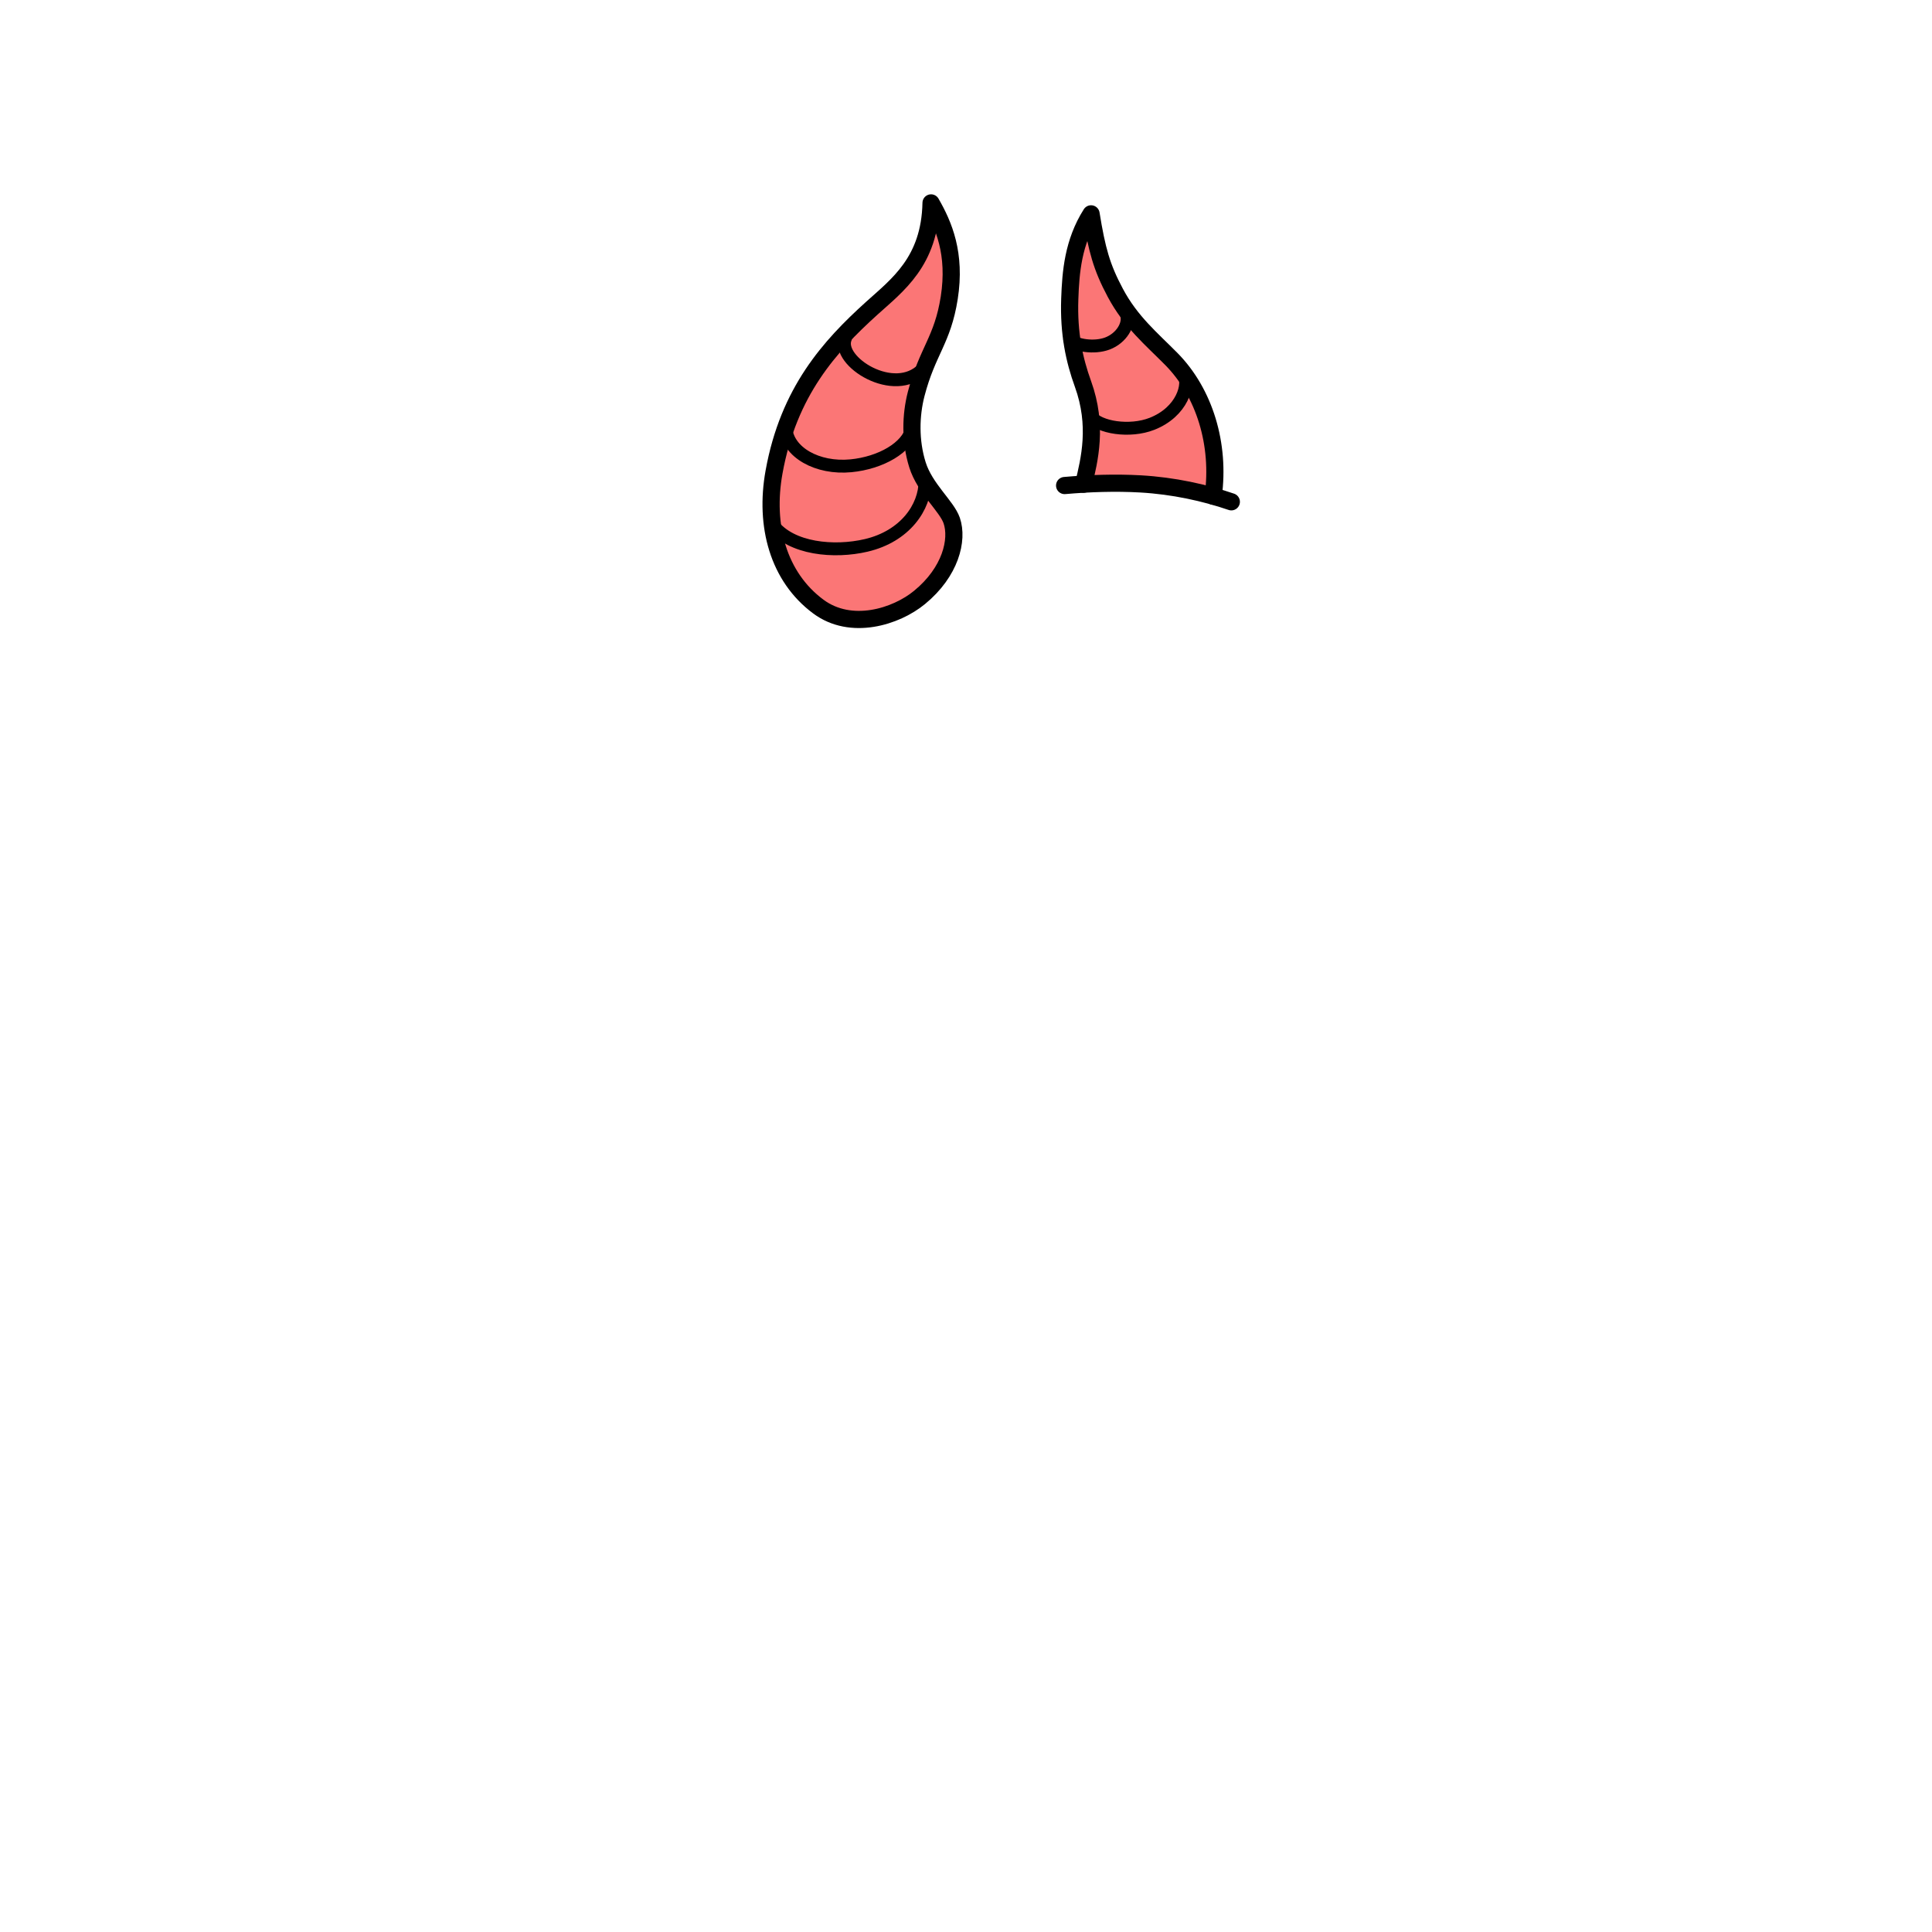 <svg width="450" height="450" viewBox="0 0 450 450" fill="none" xmlns="http://www.w3.org/2000/svg">
<path d="M221.67 121.24C220.52 117.89 215.42 113.79 213.69 108.25C211.96 102.72 212.11 96.73 213.39 91.78C216.01 81.7 219.54 79.3 221.1 69.35C222.7 59.11 219.82 52.4 216.86 47.26C216.58 60.95 208.42 65.87 202.96 71.88C193 82.84 183.68 91.17 180.29 109.94C178.03 122.45 181.28 134.36 190.6 141.28C198.22 146.94 208.69 143.67 214.18 139.15C221.39 133.24 223.22 125.76 221.67 121.24Z" fill="#FB7676"/>
<path d="M179.91 122.16C184.25 127.88 194.31 128.78 201.76 127.03C210.8 124.91 215.46 118.14 215.46 112.06" stroke="black" stroke-width="3" stroke-miterlimit="10" stroke-linecap="round" stroke-linejoin="round"/>
<path d="M183.04 99.75C183.51 105.37 190.38 109.24 198.19 108.49C205.14 107.82 211.42 104.24 212.42 99.75" stroke="black" stroke-width="3" stroke-miterlimit="10" stroke-linecap="round" stroke-linejoin="round"/>
<path d="M196.92 78.8C194.71 84.16 208.36 92.82 215.04 85.86" stroke="black" stroke-width="3" stroke-miterlimit="10" stroke-linecap="round" stroke-linejoin="round"/>
<path d="M221.67 121.24C220.52 117.89 215.42 113.79 213.69 108.25C211.96 102.72 212.11 96.73 213.39 91.78C216.01 81.7 219.54 79.3 221.1 69.35C222.7 59.11 219.82 52.4 216.86 47.26C216.58 60.95 208.98 66.43 202.96 71.88C193.28 80.65 183.68 91.17 180.29 109.94C178.03 122.45 181.28 134.36 190.6 141.28C198.22 146.94 208.69 143.67 214.18 139.15C221.39 133.24 223.22 125.76 221.67 121.24Z" stroke="black" stroke-width="4" stroke-miterlimit="10" stroke-linecap="round" stroke-linejoin="round"/>
<path d="M252.39 112.78C253.74 107.12 255.77 99.16 252.24 89.41C250.25 83.92 249.13 67.79 249.13 67.79C249.13 67.79 249.93 56.43 254.12 49.81C255.48 58.18 256.57 62.2 259.76 68.19C263.38 74.99 268.18 78.92 272.83 83.63C280.55 91.46 284.22 103.53 282.57 115.57" fill="#FB7676"/>
<path d="M286.8 116.88C280.64 114.77 273.37 113.15 265.65 112.71C259.77 112.38 253.7 112.59 247.97 113.09" stroke="black" stroke-width="4" stroke-miterlimit="10" stroke-linecap="round" stroke-linejoin="round"/>
<path d="M252.39 112.78C253.74 107.12 255.77 99.16 252.24 89.41C250.25 83.92 248.88 77.71 249.17 69.62C249.39 63.36 249.94 56.43 254.13 49.81C255.49 58.18 256.58 62.2 259.77 68.19C263.39 74.99 268.19 78.92 272.84 83.63C280.56 91.46 284.23 103.53 282.58 115.57" stroke="black" stroke-width="4" stroke-miterlimit="10" stroke-linecap="round" stroke-linejoin="round"/>
<path d="M249.16 79.06C250.49 80.46 254.85 81.17 257.93 80.01C261.21 78.77 263.14 75.52 262.37 73.18" stroke="black" stroke-width="3" stroke-miterlimit="10" stroke-linecap="round" stroke-linejoin="round"/>
<path d="M253.98 96.91C255.95 99.6 263.16 100.75 268.33 98.71C275.35 95.94 277.23 89.53 275.64 86.89" stroke="black" stroke-width="3" stroke-miterlimit="10" stroke-linecap="round" stroke-linejoin="round"/>
</svg>
